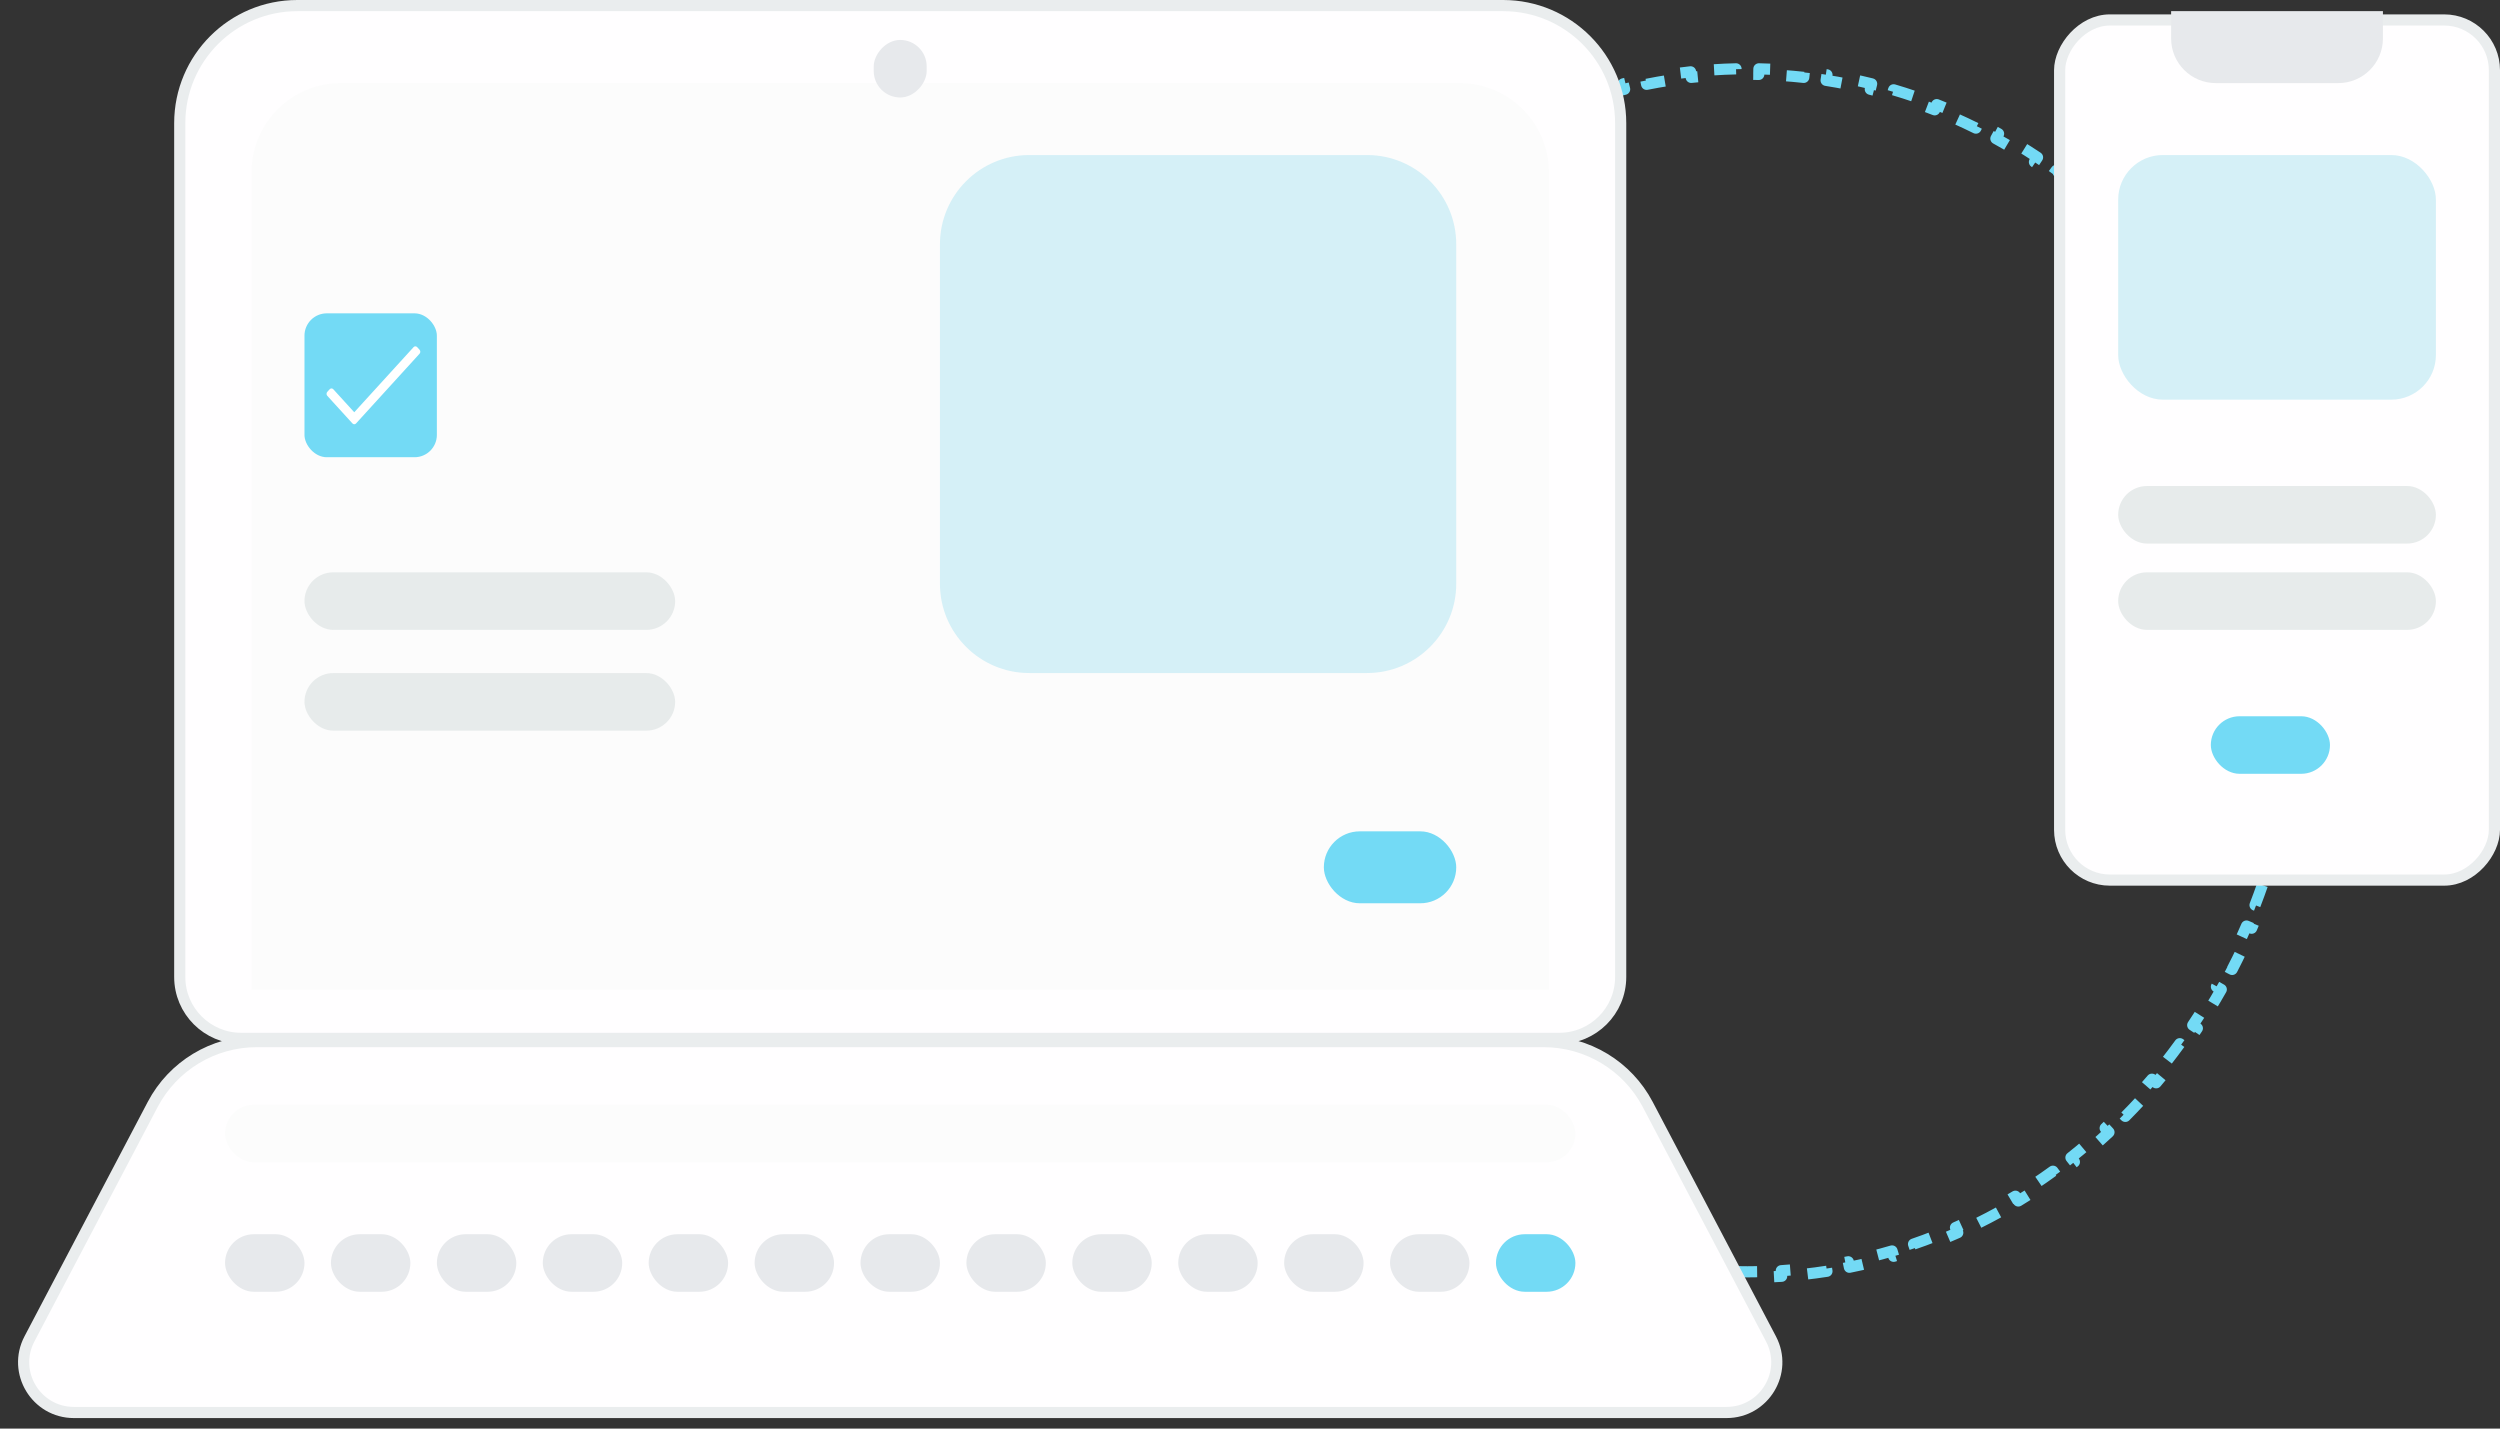 <svg width="224" height="128" viewBox="0 0 224 128" fill="none" xmlns="http://www.w3.org/2000/svg">
<rect x="0" y="0" width="224" height="128" fill="#333333" stroke="none"/>
<path d="M206.314 57.242C206.349 57.918 206.372 58.598 206.383 59.281L205.884 59.289C205.889 59.627 205.892 59.966 205.892 60.306C205.892 60.645 205.889 60.984 205.884 61.322L206.383 61.331C206.372 62.013 206.349 62.693 206.314 63.369L205.814 63.344C205.78 64.021 205.733 64.695 205.676 65.365L206.174 65.408C206.115 66.089 206.045 66.767 205.964 67.441L205.467 67.38C205.386 68.053 205.293 68.722 205.189 69.386L205.683 69.463C205.577 70.138 205.46 70.808 205.331 71.473L204.841 71.379C204.712 72.044 204.573 72.704 204.422 73.36L204.909 73.472C204.756 74.138 204.592 74.799 204.416 75.455L203.933 75.326C203.758 75.98 203.572 76.629 203.375 77.272L203.853 77.418C203.653 78.071 203.442 78.718 203.22 79.359L202.748 79.196C202.527 79.835 202.295 80.469 202.052 81.096L202.518 81.276C202.272 81.913 202.015 82.544 201.747 83.169L201.287 82.972C201.02 83.593 200.743 84.209 200.455 84.817L200.907 85.031C200.615 85.648 200.313 86.258 200 86.861L199.556 86.63C199.245 87.231 198.923 87.823 198.592 88.409L199.027 88.655C198.691 89.249 198.344 89.835 197.988 90.413L197.562 90.151C197.207 90.727 196.842 91.294 196.467 91.854L196.883 92.132C196.503 92.699 196.114 93.258 195.715 93.808L195.31 93.514C194.913 94.061 194.507 94.6 194.091 95.129L194.484 95.438C194.063 95.974 193.633 96.501 193.193 97.019L192.812 96.696C192.375 97.211 191.928 97.716 191.473 98.212L191.842 98.55C191.38 99.053 190.91 99.545 190.431 100.028L190.076 99.676C189.6 100.155 189.116 100.624 188.623 101.083L188.964 101.449C188.465 101.914 187.957 102.367 187.441 102.811L187.116 102.431C186.604 102.871 186.084 103.3 185.556 103.718L185.866 104.11C185.332 104.533 184.789 104.944 184.239 105.344L183.945 104.94C183.4 105.337 182.846 105.722 182.286 106.095L182.563 106.511C181.996 106.889 181.421 107.254 180.84 107.608L180.58 107.18C180.004 107.53 179.421 107.868 178.831 108.193L179.072 108.631C178.476 108.96 177.873 109.276 177.263 109.578L177.041 109.131C176.438 109.43 175.828 109.717 175.212 109.991L175.415 110.448C174.793 110.724 174.165 110.987 173.531 111.237L173.348 110.771C172.722 111.018 172.09 111.251 171.452 111.47L171.615 111.943C170.972 112.164 170.323 112.371 169.67 112.564L169.528 112.085C168.883 112.275 168.234 112.452 167.579 112.614L167.699 113.099C167.04 113.263 166.376 113.412 165.707 113.547L165.608 113.056C164.949 113.189 164.286 113.307 163.619 113.411L163.695 113.905C163.024 114.01 162.349 114.1 161.669 114.175L161.615 113.678C160.948 113.751 160.278 113.811 159.604 113.855L159.637 114.354C158.961 114.398 158.281 114.428 157.598 114.443L157.587 113.943C157.25 113.951 156.912 113.955 156.573 113.955C156.234 113.955 155.896 113.951 155.559 113.943L155.548 114.443C154.865 114.428 154.185 114.398 153.509 114.354L153.542 113.855C152.868 113.811 152.198 113.751 151.532 113.678L151.477 114.175C150.797 114.1 150.122 114.01 149.451 113.905L149.527 113.411C148.86 113.307 148.197 113.189 147.538 113.056L147.44 113.547C146.771 113.412 146.106 113.263 145.447 113.099L145.567 112.614C144.913 112.452 144.263 112.275 143.618 112.085L143.476 112.564C142.823 112.371 142.174 112.164 141.531 111.943L141.694 111.47C141.056 111.251 140.424 111.018 139.798 110.771L139.615 111.237C138.981 110.987 138.353 110.724 137.731 110.448L137.934 109.991C137.318 109.717 136.709 109.43 136.105 109.131L135.883 109.579C135.273 109.276 134.67 108.96 134.074 108.631L134.315 108.193C133.725 107.868 133.142 107.53 132.566 107.18L132.306 107.608C131.725 107.254 131.15 106.889 130.583 106.511L130.86 106.095C130.3 105.722 129.747 105.337 129.201 104.94L128.907 105.344C128.357 104.944 127.815 104.533 127.28 104.11L127.59 103.718C127.063 103.3 126.542 102.871 126.031 102.431L125.705 102.811C125.189 102.367 124.681 101.914 124.182 101.449L124.523 101.083C124.03 100.624 123.546 100.155 123.07 99.676L122.715 100.028C122.236 99.545 121.766 99.053 121.305 98.55L121.673 98.212C121.218 97.716 120.771 97.211 120.334 96.696L119.953 97.019C119.513 96.501 119.083 95.974 118.662 95.438L119.055 95.129C118.639 94.6 118.233 94.061 117.836 93.514L117.431 93.808C117.032 93.258 116.643 92.699 116.263 92.132L116.679 91.854C116.304 91.294 115.939 90.727 115.584 90.151L115.159 90.413C114.802 89.835 114.455 89.249 114.119 88.655L114.554 88.409C114.223 87.823 113.901 87.231 113.59 86.63L113.146 86.861C112.833 86.258 112.531 85.648 112.239 85.031L112.691 84.817C112.403 84.209 112.126 83.593 111.859 82.972L111.399 83.169C111.131 82.544 110.874 81.913 110.628 81.276L111.094 81.096C110.851 80.469 110.619 79.835 110.398 79.196L109.926 79.359C109.704 78.718 109.493 78.071 109.293 77.418L109.771 77.272C109.574 76.629 109.388 75.98 109.213 75.326L108.73 75.455C108.554 74.799 108.39 74.138 108.237 73.472L108.724 73.36C108.574 72.704 108.434 72.044 108.306 71.379L107.815 71.473C107.686 70.808 107.569 70.138 107.463 69.463L107.957 69.386C107.853 68.721 107.76 68.053 107.679 67.38L107.183 67.441C107.101 66.767 107.031 66.089 106.972 65.408L107.47 65.365C107.413 64.695 107.366 64.021 107.332 63.344L106.832 63.369C106.798 62.693 106.774 62.013 106.763 61.331L107.263 61.322C107.257 60.984 107.254 60.645 107.254 60.306C107.254 59.966 107.257 59.627 107.263 59.289L106.763 59.281C106.774 58.598 106.798 57.918 106.832 57.242L107.332 57.267C107.366 56.59 107.413 55.916 107.47 55.246L106.972 55.203C107.031 54.522 107.101 53.844 107.183 53.17L107.679 53.231C107.76 52.558 107.853 51.89 107.957 51.225L107.463 51.148C107.569 50.474 107.686 49.803 107.815 49.138L108.306 49.232C108.434 48.567 108.574 47.907 108.724 47.251L108.237 47.139C108.39 46.473 108.554 45.812 108.73 45.156L109.213 45.285C109.388 44.631 109.574 43.982 109.771 43.339L109.293 43.193C109.493 42.54 109.704 41.893 109.926 41.252L110.398 41.415C110.619 40.776 110.851 40.142 111.094 39.515L110.628 39.335C110.874 38.698 111.131 38.067 111.399 37.442L111.859 37.639C112.126 37.018 112.403 36.402 112.691 35.794L112.239 35.58C112.531 34.963 112.833 34.353 113.146 33.75L113.59 33.981C113.901 33.38 114.223 32.788 114.554 32.202L114.119 31.956C114.455 31.362 114.802 30.776 115.159 30.198L115.584 30.46C115.939 29.884 116.304 29.317 116.679 28.757L116.263 28.479C116.643 27.912 117.032 27.353 117.431 26.803L117.836 27.097C118.233 26.55 118.639 26.012 119.055 25.482L118.662 25.173C119.083 24.637 119.513 24.11 119.953 23.592L120.334 23.915C120.771 23.401 121.218 22.895 121.673 22.399L121.305 22.061C121.766 21.558 122.236 21.066 122.715 20.583L123.07 20.935C123.546 20.456 124.03 19.987 124.523 19.528L124.182 19.162C124.681 18.698 125.189 18.244 125.705 17.8L126.031 18.18C126.542 17.74 127.063 17.311 127.59 16.893L127.28 16.501C127.815 16.078 128.357 15.667 128.907 15.267L129.201 15.671C129.747 15.274 130.3 14.889 130.86 14.516L130.583 14.1C131.15 13.722 131.725 13.357 132.306 13.003L132.566 13.431C133.142 13.081 133.725 12.743 134.315 12.418L134.074 11.98C134.67 11.652 135.273 11.335 135.883 11.033L136.105 11.48C136.709 11.181 137.318 10.894 137.934 10.62L137.731 10.163C138.353 9.887 138.981 9.624 139.615 9.374L139.798 9.84C140.424 9.593 141.056 9.36 141.694 9.141L141.532 8.668C142.174 8.447 142.823 8.24 143.476 8.047L143.618 8.526C144.263 8.336 144.913 8.16 145.567 7.997L145.447 7.512C146.106 7.348 146.771 7.199 147.44 7.064L147.538 7.555C148.197 7.422 148.86 7.304 149.527 7.2L149.451 6.706C150.122 6.601 150.797 6.511 151.477 6.436L151.532 6.933C152.198 6.86 152.868 6.801 153.542 6.756L153.509 6.257C154.186 6.213 154.865 6.183 155.548 6.168L155.559 6.668C155.896 6.66 156.234 6.656 156.573 6.656C156.912 6.656 157.25 6.66 157.587 6.668L157.598 6.168C158.281 6.183 158.961 6.213 159.637 6.257L159.604 6.756C160.278 6.801 160.948 6.86 161.615 6.933L161.669 6.436C162.349 6.511 163.024 6.601 163.696 6.706L163.619 7.2C164.286 7.304 164.949 7.422 165.608 7.555L165.707 7.064C166.376 7.199 167.04 7.348 167.699 7.512L167.579 7.997C168.234 8.16 168.883 8.336 169.528 8.526L169.67 8.047C170.323 8.24 170.972 8.447 171.615 8.668L171.452 9.141C172.09 9.36 172.722 9.593 173.348 9.84L173.531 9.374C174.165 9.624 174.793 9.887 175.415 10.163L175.212 10.62C175.828 10.894 176.438 11.181 177.041 11.48L177.263 11.033C177.873 11.335 178.476 11.652 179.072 11.98L178.831 12.418C179.421 12.743 180.004 13.081 180.58 13.431L180.84 13.003C181.421 13.357 181.996 13.722 182.563 14.1L182.286 14.516C182.846 14.889 183.4 15.274 183.945 15.671L184.239 15.267C184.789 15.667 185.332 16.078 185.866 16.501L185.556 16.893C186.084 17.311 186.604 17.74 187.116 18.18L187.441 17.8C187.957 18.244 188.465 18.698 188.964 19.162L188.623 19.528C189.116 19.987 189.6 20.456 190.076 20.935L190.431 20.583C190.91 21.066 191.38 21.558 191.842 22.061L191.473 22.399C191.928 22.895 192.375 23.401 192.812 23.915L193.193 23.592C193.633 24.11 194.063 24.637 194.484 25.173L194.091 25.482C194.507 26.012 194.913 26.55 195.31 27.097L195.715 26.803C196.114 27.353 196.503 27.912 196.883 28.479L196.467 28.757C196.842 29.317 197.207 29.884 197.562 30.46L197.988 30.198C198.344 30.776 198.691 31.362 199.027 31.956L198.592 32.202C198.923 32.788 199.245 33.38 199.556 33.981L200 33.75C200.313 34.353 200.615 34.963 200.907 35.58L200.455 35.794C200.743 36.402 201.02 37.018 201.287 37.639L201.747 37.442C202.015 38.067 202.272 38.698 202.518 39.335L202.052 39.515C202.295 40.142 202.527 40.776 202.748 41.415L203.22 41.252C203.442 41.893 203.653 42.54 203.853 43.193L203.375 43.339C203.572 43.982 203.758 44.631 203.933 45.285L204.416 45.156C204.592 45.812 204.756 46.473 204.909 47.139L204.422 47.251C204.573 47.907 204.712 48.567 204.841 49.232L205.331 49.138C205.46 49.803 205.577 50.474 205.683 51.148L205.189 51.225C205.293 51.89 205.386 52.558 205.467 53.231L205.964 53.17C206.045 53.844 206.115 54.522 206.174 55.203L205.676 55.246C205.733 55.916 205.78 56.59 205.814 57.267L206.314 57.242Z" stroke="#73DAF5" stroke-linejoin="round" stroke-dasharray="2 2"/>
<path d="M26.641 0.5C20.823 0.5 16.106 5.216 16.106 11.034V87.538C16.106 90.575 18.569 93.038 21.606 93.038H139.713C142.75 93.038 145.213 90.575 145.213 87.538V11.034C145.213 5.216 140.496 0.5 134.678 0.5H26.641Z" fill="#FFFEFF" stroke="#EAEDEE"/>
<path d="M6.622 126.559C3.237 126.559 1.064 122.961 2.639 119.965L13.682 98.959C15.503 95.496 19.094 93.327 23.006 93.327H138.313C142.226 93.327 145.816 95.496 147.637 98.959L158.68 119.965C160.256 122.961 158.083 126.559 154.697 126.559H6.622Z" fill="#FFFEFF" stroke="#EAEDEE"/>
<rect x="20.164" y="110.586" width="7.117" height="5.157" rx="2.579" fill="#E7E9EC"/>
<rect x="20.164" y="98.984" width="120.989" height="5.157" rx="2.579" fill="#FCFCFC"/>
<rect x="58.121" y="110.586" width="7.117" height="5.157" rx="2.579" fill="#E7E9EC"/>
<rect x="96.078" y="110.586" width="7.117" height="5.157" rx="2.579" fill="#E7E9EC"/>
<rect x="29.652" y="110.586" width="7.117" height="5.157" rx="2.579" fill="#E7E9EC"/>
<rect x="67.613" y="110.586" width="7.117" height="5.157" rx="2.579" fill="#E7E9EC"/>
<rect x="105.57" y="110.586" width="7.117" height="5.157" rx="2.579" fill="#E7E9EC"/>
<rect x="39.145" y="110.586" width="7.117" height="5.157" rx="2.579" fill="#E7E9EC"/>
<rect x="77.102" y="110.586" width="7.117" height="5.157" rx="2.579" fill="#E7E9EC"/>
<rect x="115.059" y="110.586" width="7.117" height="5.157" rx="2.579" fill="#E7E9EC"/>
<rect x="134.039" y="110.586" width="7.117" height="5.157" rx="2.579" fill="#73DAF5"/>
<rect x="48.633" y="110.586" width="7.117" height="5.157" rx="2.579" fill="#E7E9EC"/>
<rect x="86.59" y="110.586" width="7.117" height="5.157" rx="2.579" fill="#E7E9EC"/>
<rect x="124.547" y="110.586" width="7.117" height="5.157" rx="2.579" fill="#E7E9EC"/>
<path d="M22.539 15.445C22.539 11.027 26.121 7.445 30.539 7.445H130.784C135.202 7.445 138.784 11.027 138.784 15.445V88.669H22.539V15.445Z" fill="#FCFCFC"/>
<rect width="4.745" height="5.157" rx="2.372" transform="matrix(-1 0 0 1 83.031 3.578)" fill="#E7E9EC"/>
<rect x="27.281" y="28.075" width="11.862" height="12.893" rx="2" fill="#73DAF5"/>
<path d="M37.057 31.103L31.741 36.938L29.862 34.875C29.773 34.778 29.629 34.778 29.54 34.875L29.325 35.111C29.236 35.209 29.236 35.367 29.325 35.465L31.58 37.94C31.669 38.038 31.813 38.038 31.902 37.94L37.593 31.692C37.682 31.595 37.682 31.436 37.593 31.339L37.379 31.103C37.29 31.005 37.145 31.005 37.057 31.103Z" fill="white"/>
<path d="M84.219 21.891C84.219 17.472 87.8 13.891 92.219 13.891H122.479C126.898 13.891 130.479 17.472 130.479 21.891V52.304C130.479 56.722 126.898 60.304 122.479 60.304H92.219C87.8 60.304 84.219 56.722 84.219 52.304V21.891Z" fill="#D5F0F7"/>
<rect x="27.281" y="51.28" width="33.213" height="5.157" rx="2.579" fill="#E7EBEB"/>
<rect x="27.281" y="60.309" width="33.213" height="5.157" rx="2.579" fill="#E7EBEB"/>
<rect x="118.617" y="74.488" width="11.862" height="6.446" rx="3.223" fill="#73DAF5"/>
<rect x="0.5" y="-0.5" width="38.957" height="77.067" rx="4.5" transform="matrix(-1 0 0 1 224 2.289)" fill="#FFFEFF" stroke="#EAEDEE"/>
<rect x="189.789" y="13.891" width="28.468" height="21.918" rx="4" fill="#D5F0F7"/>
<rect x="189.789" y="43.547" width="28.468" height="5.157" rx="2.579" fill="#E7EBEB"/>
<rect x="189.789" y="51.28" width="28.468" height="5.157" rx="2.579" fill="#E7EBEB"/>
<rect x="198.09" y="64.176" width="10.675" height="5.157" rx="2.579" fill="#73DAF5"/>
<path d="M194.532 1H213.51V3.446C213.51 5.655 211.72 7.446 209.51 7.446H198.532C196.323 7.446 194.532 5.655 194.532 3.446V1Z" fill="#E7E9EC"/>
</svg>
